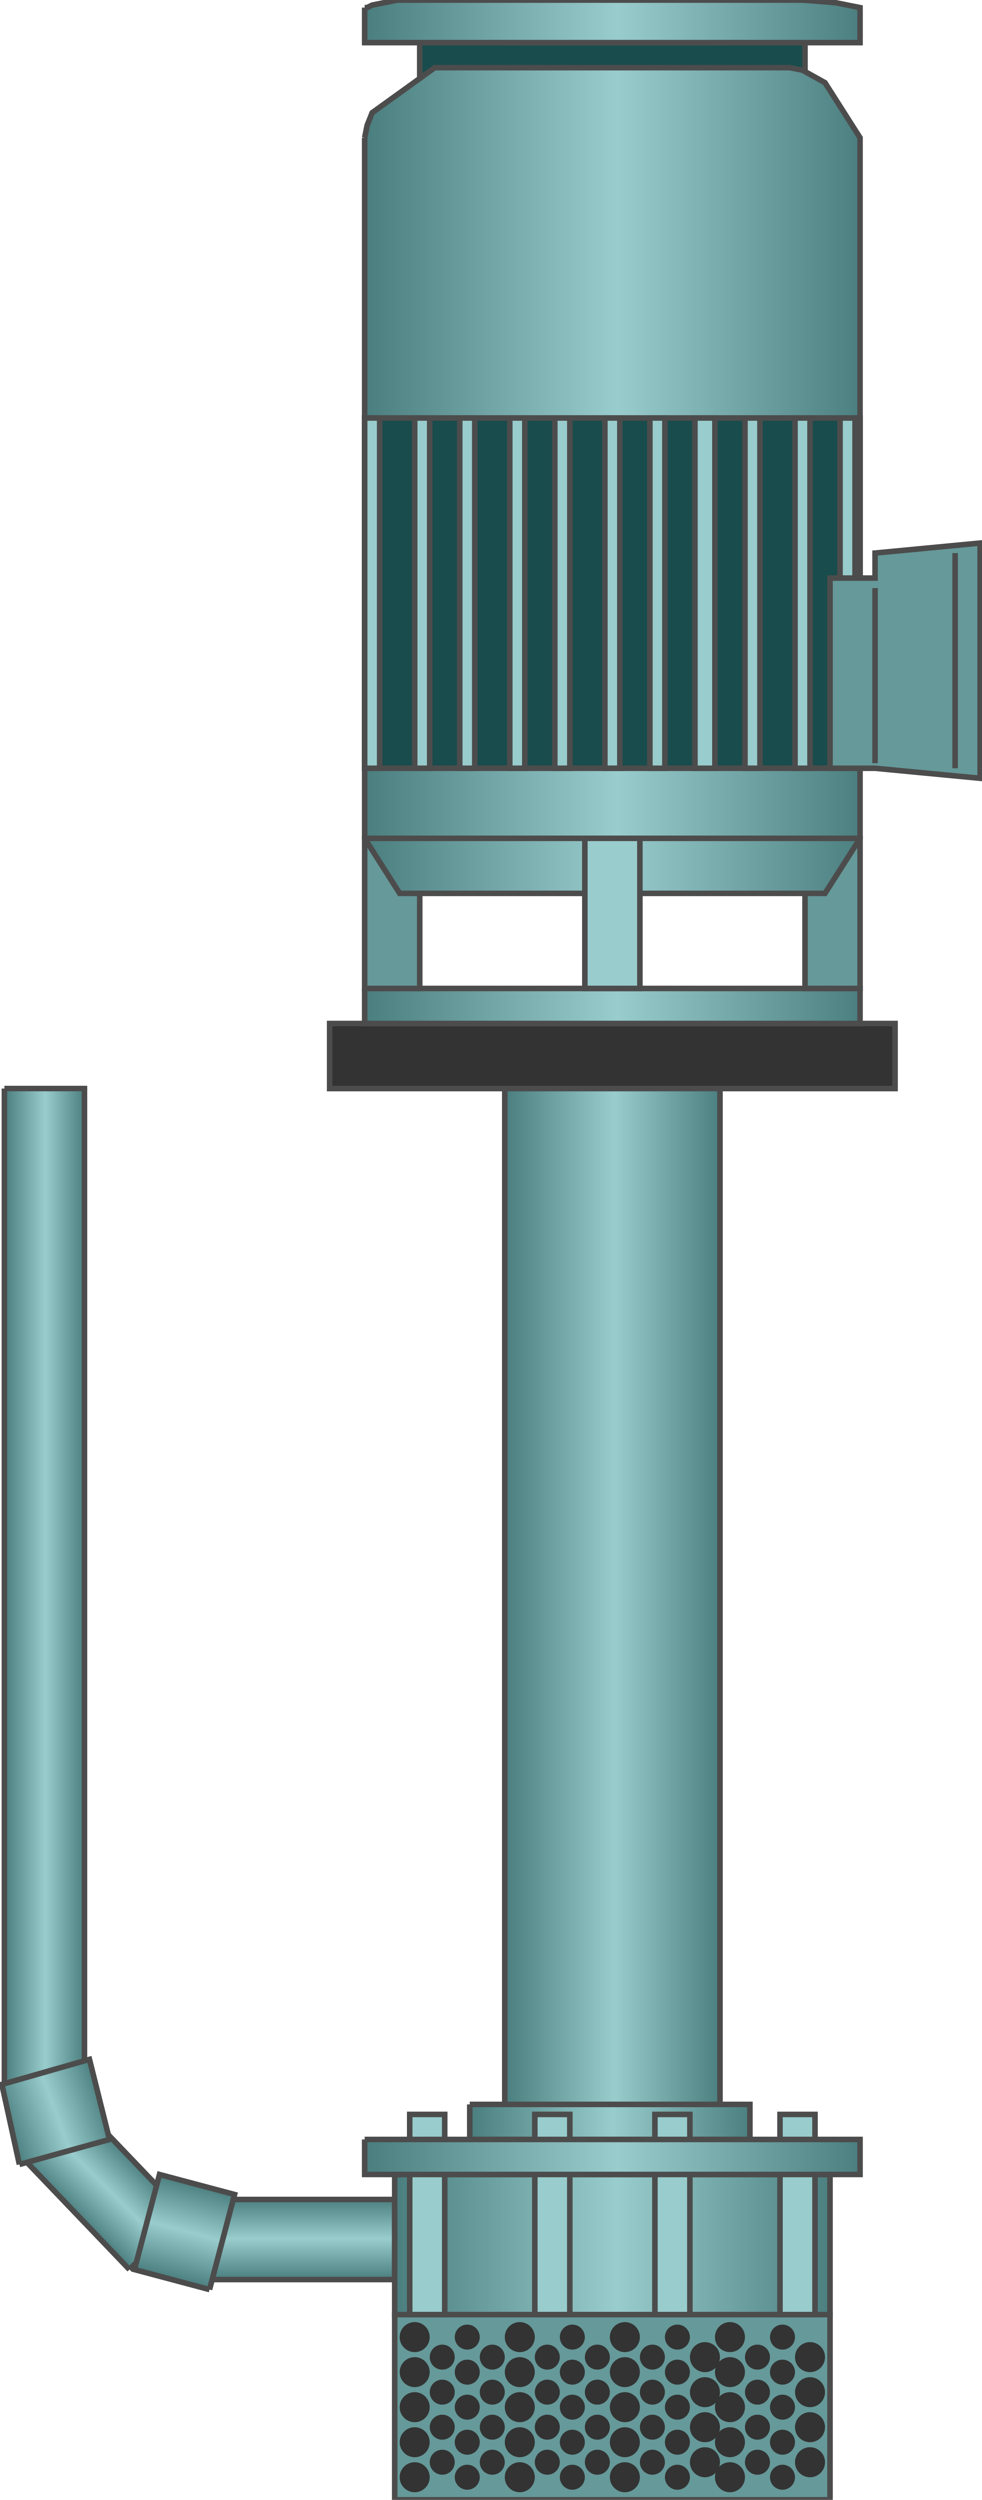 <!DOCTYPE svg PUBLIC "-//W3C//DTD SVG 1.1//EN" "http://www.w3.org/Graphics/SVG/1.1/DTD/svg11.dtd"><svg version="1.1" xmlns="http://www.w3.org/2000/svg" xmlns:xlink="http://www.w3.org/1999/xlink" width="44px" height="112px" viewBox="0 0 44.027 112.5" enable-background="new 0 0 44.027 112.5" xml:space="preserve">
<g id="Group_Drivershaft_Flange">
	
		<linearGradient id="SVGID_1_" gradientUnits="userSpaceOnUse" x1="22.633" y1="40.655" x2="32.318" y2="40.655" gradientTransform="matrix(1 0 0 -1 0 112.5)">
		<stop offset="0.01" style="stop-color:#4C7F7F" />
		<stop offset="0.51" style="stop-color:#99CCCC" />
		<stop offset="1" style="stop-color:#4C7F7F" />
	</linearGradient>
	<path fill="url(#SVGID_1_)" stroke="#4C4C4C" stroke-width="0.25" d="M22.633,48.987h9.686v45.717h-9.686V48.987" />
	
		<linearGradient id="SVGID_2_" gradientUnits="userSpaceOnUse" x1="21.057" y1="17.007" x2="33.668" y2="17.007" gradientTransform="matrix(1 0 0 -1 0 112.5)">
		<stop offset="0.01" style="stop-color:#4C7F7F" />
		<stop offset="0.51" style="stop-color:#99CCCC" />
		<stop offset="1" style="stop-color:#4C7F7F" />
	</linearGradient>
	<path fill="url(#SVGID_2_)" stroke="#4C4C4C" stroke-width="0.25" d="M21.057,94.704h12.61v1.577h-12.61V94.704" />
</g>
<g id="Group_Stand">
	<path fill="#333333" stroke="#4C4C4C" stroke-width="0.25" d="M14.751,46.06h25.448v2.928H14.751V46.06z" />
</g>
<g id="Group_Motor">
	
		<linearGradient id="SVGID_3_" gradientUnits="userSpaceOnUse" x1="16.327" y1="67.228" x2="38.623" y2="67.228" gradientTransform="matrix(1 0 0 -1 0 112.5)">
		<stop offset="0.01" style="stop-color:#4C7F7F" />
		<stop offset="0.51" style="stop-color:#99CCCC" />
		<stop offset="1" style="stop-color:#4C7F7F" />
	</linearGradient>
	<path fill="url(#SVGID_3_)" stroke="#4C4C4C" stroke-width="0.25" d="M16.327,44.483h22.296v1.577H16.327V44.483" />
	<path fill="#669999" stroke="#4C4C4C" stroke-width="0.25" d="M36.146,37.727h2.478v6.756h-2.478V37.727z" />
	<path fill="#669999" stroke="#4C4C4C" stroke-width="0.25" d="M16.327,37.727h2.479v6.756h-2.479V37.727z" />
	<path fill="#194C4C" stroke="#4C4C4C" stroke-width="0.25" d="M18.805,1.919h17.341v1.576H18.805V1.919z" />
	
		<linearGradient id="SVGID_4_" gradientUnits="userSpaceOnUse" x1="16.327" y1="90.875" x2="38.623" y2="90.875" gradientTransform="matrix(1 0 0 -1 0 112.5)">
		<stop offset="0.01" style="stop-color:#4C7F7F" />
		<stop offset="0.51" style="stop-color:#99CCCC" />
		<stop offset="1" style="stop-color:#4C7F7F" />
	</linearGradient>
	<path fill="url(#SVGID_4_)" stroke="#4C4C4C" stroke-width="0.25" d="M16.327,6.198v31.529l1.576,2.478h19.143l1.577-2.478v-0.45   v-0.451V6.198l-1.577-2.477l-1.013-0.563L35.47,3.045h-1.126H19.481l-2.815,2.027L16.44,5.635L16.327,6.198" />
	
		<linearGradient id="SVGID_5_" gradientUnits="userSpaceOnUse" x1="16.327" y1="111.539" x2="38.623" y2="111.539" gradientTransform="matrix(1 0 0 -1 0 112.5)">
		<stop offset="0.01" style="stop-color:#4C7F7F" />
		<stop offset="0.51" style="stop-color:#99CCCC" />
		<stop offset="1" style="stop-color:#4C7F7F" />
	</linearGradient>
	<path fill="url(#SVGID_5_)" stroke="#4C4C4C" stroke-width="0.25" d="M16.327,0.342v1.577h22.296V0.342l-1.126-0.225l-1.464-0.113   H18.917h-1.126l-1.126,0.225L16.44,0.342H16.327" />
	<path fill="none" stroke="#4C4C4C" stroke-width="0.25" d="M16.327,37.727h22.296" />
	<path fill="#99CCCC" stroke="#4C4C4C" stroke-width="0.25" d="M26.237,37.727h2.478v6.756h-2.478V37.727z" />
</g>
<g id="Group_Vent">
	<path fill="#194C4C" stroke="#4C4C4C" stroke-width="0.25" d="M16.327,18.81v15.764h22.296V18.81H16.327z" />
	<path fill="#99CCCC" stroke="#4C4C4C" stroke-width="0.25" d="M35.696,18.81v15.764h0.676V18.81H35.696z" />
	<path fill="#99CCCC" stroke="#4C4C4C" stroke-width="0.25" d="M33.444,18.81v15.764h0.675V18.81H33.444z" />
	<path fill="#99CCCC" stroke="#4C4C4C" stroke-width="0.25" d="M31.192,18.81v15.764h0.899V18.81H31.192z" />
	<path fill="#99CCCC" stroke="#4C4C4C" stroke-width="0.25" d="M29.164,18.81v15.764h0.676V18.81H29.164z" />
	<path fill="#99CCCC" stroke="#4C4C4C" stroke-width="0.25" d="M27.138,18.81v15.764h0.675V18.81H27.138z" />
	<path fill="#99CCCC" stroke="#4C4C4C" stroke-width="0.25" d="M24.885,18.81v15.764h0.677V18.81H24.885z" />
	<path fill="#99CCCC" stroke="#4C4C4C" stroke-width="0.25" d="M22.859,18.81v15.764h0.676V18.81H22.859z" />
	<path fill="#99CCCC" stroke="#4C4C4C" stroke-width="0.25" d="M20.607,18.81v15.764h0.676V18.81H20.607z" />
	<path fill="#99CCCC" stroke="#4C4C4C" stroke-width="0.25" d="M18.579,18.81v15.764h0.676V18.81H18.579z" />
	<path fill="#99CCCC" stroke="#4C4C4C" stroke-width="0.25" d="M16.327,18.81v15.764h0.676V18.81H16.327z" />
	<path fill="#99CCCC" stroke="#4C4C4C" stroke-width="0.25" d="M37.722,18.81v15.764h0.676V18.81H37.722z" />
</g>
<g id="Group_Box">
	<path fill="#669999" stroke="#4C4C4C" stroke-width="0.25" d="M37.272,34.574h2.026l4.729,0.451V24.439l-4.729,0.45v1.126h-2.026   V34.574z" />
	<path fill="none" stroke="#4C4C4C" stroke-width="0.25" d="M39.299,26.466v7.882" />
	<path fill="none" stroke="#4C4C4C" stroke-width="0.25" d="M42.902,24.89v9.684" />
</g>
<g id="Group_Drip_Pipe">
	
		<linearGradient id="SVGID_6_" gradientUnits="userSpaceOnUse" x1="3.209" y1="12.898" x2="5.8" y2="15.489" gradientTransform="matrix(1 0 0 -1 0 112.5)">
		<stop offset="0.01" style="stop-color:#4C7F7F" />
		<stop offset="0.51" style="stop-color:#99CCCC" />
		<stop offset="1" style="stop-color:#4C7F7F" />
	</linearGradient>
	<path fill="url(#SVGID_6_)" stroke="#4C4C4C" stroke-width="0.25" d="M5.742,102.136l2.479-2.478l-4.954-5.18l-2.479,2.478   L5.742,102.136" />
	
		<linearGradient id="SVGID_7_" gradientUnits="userSpaceOnUse" x1="13.513" y1="9.914" x2="13.513" y2="13.518" gradientTransform="matrix(1 0 0 -1 0 112.5)">
		<stop offset="0.01" style="stop-color:#4C7F7F" />
		<stop offset="0.51" style="stop-color:#99CCCC" />
		<stop offset="1" style="stop-color:#4C7F7F" />
	</linearGradient>
	<path fill="url(#SVGID_7_)" stroke="#4C4C4C" stroke-width="0.25" d="M9.346,102.586v-3.604h8.333v3.604H9.346" />
	
		<linearGradient id="SVGID_8_" gradientUnits="userSpaceOnUse" x1="0.113" y1="40.993" x2="3.717" y2="40.993" gradientTransform="matrix(1 0 0 -1 0 112.5)">
		<stop offset="0.01" style="stop-color:#4C7F7F" />
		<stop offset="0.51" style="stop-color:#99CCCC" />
		<stop offset="1" style="stop-color:#4C7F7F" />
	</linearGradient>
	<path fill="url(#SVGID_8_)" stroke="#4C4C4C" stroke-width="0.25" d="M0.113,48.987h3.604v45.041H0.113V48.987" />
	
		<linearGradient id="SVGID_9_" gradientUnits="userSpaceOnUse" x1="0.219" y1="16.657" x2="4.524" y2="18.224" gradientTransform="matrix(1 0 0 -1 0 112.5)">
		<stop offset="0.01" style="stop-color:#4C7F7F" />
		<stop offset="0.51" style="stop-color:#99CCCC" />
		<stop offset="1" style="stop-color:#4C7F7F" />
	</linearGradient>
	<path fill="url(#SVGID_9_)" stroke="#4C4C4C" stroke-width="0.25" d="M0.788,97.406l4.054-1.125l-0.9-3.604L0,93.803L0.788,97.406" />
	
		<linearGradient id="SVGID_10_" gradientUnits="userSpaceOnUse" x1="7.648" y1="9.915" x2="8.794" y2="14.192" gradientTransform="matrix(1 0 0 -1 0 112.5)">
		<stop offset="0.01" style="stop-color:#4C7F7F" />
		<stop offset="0.51" style="stop-color:#99CCCC" />
		<stop offset="1" style="stop-color:#4C7F7F" />
	</linearGradient>
	<path fill="url(#SVGID_10_)" stroke="#4C4C4C" stroke-width="0.25" d="M9.346,103.037l1.126-4.279l-3.378-0.9l-1.127,4.278   L9.346,103.037" />
</g>
<g id="Group_Sump_Tank">
	
		<linearGradient id="SVGID_11_" gradientUnits="userSpaceOnUse" x1="17.679" y1="11.49" x2="37.272" y2="11.49" gradientTransform="matrix(1 0 0 -1 0 112.5)">
		<stop offset="0.01" style="stop-color:#4C7F7F" />
		<stop offset="0.51" style="stop-color:#99CCCC" />
		<stop offset="1" style="stop-color:#4C7F7F" />
	</linearGradient>
	<path fill="url(#SVGID_11_)" stroke="#4C4C4C" stroke-width="0.25" d="M17.679,97.857h19.593v6.306H17.679V97.857" />
	<path fill="#669999" stroke="#4C4C4C" stroke-width="0.25" d="M17.679,104.163h19.593v8.333H17.679V104.163z" />
	<path fill="#99CCCC" stroke="#4C4C4C" stroke-width="0.25" d="M18.355,104.163h1.576v-9.009h-1.576V104.163z" />
	<path fill="#99CCCC" stroke="#4C4C4C" stroke-width="0.25" d="M35.02,104.163h1.576v-9.009H35.02V104.163z" />
	<path fill="#99CCCC" stroke="#4C4C4C" stroke-width="0.25" d="M23.985,104.163h1.576v-9.009h-1.576V104.163z" />
	<path fill="#99CCCC" stroke="#4C4C4C" stroke-width="0.25" d="M29.39,104.163h1.575v-9.009H29.39V104.163z" />
	
		<linearGradient id="SVGID_12_" gradientUnits="userSpaceOnUse" x1="16.327" y1="15.431" x2="38.623" y2="15.431" gradientTransform="matrix(1 0 0 -1 0 112.5)">
		<stop offset="0.01" style="stop-color:#4C7F7F" />
		<stop offset="0.51" style="stop-color:#99CCCC" />
		<stop offset="1" style="stop-color:#4C7F7F" />
	</linearGradient>
	<path fill="url(#SVGID_12_)" stroke="#4C4C4C" stroke-width="0.25" d="M16.327,96.281h22.296v1.576H16.327V96.281" />
</g>
<g id="Group_FilterBed">
	<circle fill="#333333" cx="18.579" cy="106.752" r="0.675" />
	<circle fill="#333333" cx="18.579" cy="108.329" r="0.676" />
	<circle fill="#333333" cx="18.579" cy="105.176" r="0.676" />
	<circle fill="#333333" cx="18.579" cy="109.906" r="0.675" />
	<circle fill="#333333" cx="19.819" cy="107.653" r="0.563" />
	<circle fill="#333333" cx="19.819" cy="109.23" r="0.563" />
	<circle fill="#333333" cx="19.819" cy="106.077" r="0.563" />
	<circle fill="#333333" cx="19.819" cy="110.806" r="0.563" />
	<circle fill="#333333" cx="18.579" cy="111.482" r="0.676" />
	<circle fill="#333333" cx="20.945" cy="106.753" r="0.563" />
	<circle fill="#333333" cx="20.945" cy="108.329" r="0.563" />
	<circle fill="#333333" cx="20.945" cy="105.176" r="0.563" />
	<circle fill="#333333" cx="20.945" cy="109.906" r="0.563" />
	<circle fill="#333333" cx="22.071" cy="107.653" r="0.563" />
	<circle fill="#333333" cx="22.071" cy="109.23" r="0.563" />
	<circle fill="#333333" cx="22.071" cy="106.077" r="0.563" />
	<circle fill="#333333" cx="22.071" cy="110.806" r="0.563" />
	<circle fill="#333333" cx="20.945" cy="111.482" r="0.563" />
	<circle fill="#333333" cx="23.309" cy="106.752" r="0.675" />
	<circle fill="#333333" cx="23.309" cy="108.329" r="0.676" />
	<circle fill="#333333" cx="23.309" cy="105.176" r="0.676" />
	<circle fill="#333333" cx="23.309" cy="109.906" r="0.675" />
	<circle fill="#333333" cx="24.547" cy="107.653" r="0.563" />
	<circle fill="#333333" cx="24.547" cy="109.23" r="0.563" />
	<circle fill="#333333" cx="24.547" cy="106.077" r="0.563" />
	<circle fill="#333333" cx="24.547" cy="110.806" r="0.563" />
	<circle fill="#333333" cx="23.309" cy="111.482" r="0.676" />
	<circle fill="#333333" cx="25.674" cy="106.753" r="0.563" />
	<circle fill="#333333" cx="25.674" cy="108.329" r="0.563" />
	<circle fill="#333333" cx="25.674" cy="105.176" r="0.563" />
	<circle fill="#333333" cx="25.674" cy="109.906" r="0.563" />
	<circle fill="#333333" cx="26.8" cy="107.653" r="0.563" />
	<circle fill="#333333" cx="26.8" cy="109.23" r="0.563" />
	<circle fill="#333333" cx="26.8" cy="106.077" r="0.563" />
	<circle fill="#333333" cx="26.8" cy="110.806" r="0.563" />
	<circle fill="#333333" cx="25.674" cy="111.482" r="0.563" />
	<circle fill="#333333" cx="28.038" cy="106.752" r="0.675" />
	<circle fill="#333333" cx="28.038" cy="108.329" r="0.676" />
	<circle fill="#333333" cx="28.038" cy="105.176" r="0.676" />
	<circle fill="#333333" cx="28.038" cy="109.906" r="0.675" />
	<circle fill="#333333" cx="29.277" cy="107.653" r="0.563" />
	<circle fill="#333333" cx="29.277" cy="109.23" r="0.563" />
	<circle fill="#333333" cx="29.277" cy="106.077" r="0.563" />
	<circle fill="#333333" cx="29.277" cy="110.806" r="0.563" />
	<circle fill="#333333" cx="28.038" cy="111.482" r="0.676" />
	<circle fill="#333333" cx="30.403" cy="106.753" r="0.563" />
	<circle fill="#333333" cx="30.403" cy="108.329" r="0.563" />
	<circle fill="#333333" cx="30.403" cy="105.176" r="0.563" />
	<circle fill="#333333" cx="30.403" cy="109.906" r="0.563" />
	<circle fill="#333333" cx="31.642" cy="107.654" r="0.675" />
	<circle fill="#333333" cx="31.642" cy="109.23" r="0.676" />
	<circle fill="#333333" cx="31.642" cy="106.077" r="0.676" />
	<circle fill="#333333" cx="31.642" cy="110.807" r="0.676" />
	<circle fill="#333333" cx="30.403" cy="111.482" r="0.563" />
	<circle fill="#333333" cx="32.768" cy="106.752" r="0.675" />
	<circle fill="#333333" cx="32.768" cy="108.329" r="0.676" />
	<circle fill="#333333" cx="32.768" cy="105.176" r="0.676" />
	<circle fill="#333333" cx="32.768" cy="109.906" r="0.675" />
	<circle fill="#333333" cx="34.006" cy="107.653" r="0.563" />
	<circle fill="#333333" cx="34.006" cy="109.23" r="0.563" />
	<circle fill="#333333" cx="34.006" cy="106.077" r="0.563" />
	<circle fill="#333333" cx="34.006" cy="110.806" r="0.563" />
	<circle fill="#333333" cx="32.768" cy="111.482" r="0.676" />
	<circle fill="#333333" cx="35.132" cy="106.753" r="0.563" />
	<circle fill="#333333" cx="35.132" cy="108.329" r="0.563" />
	<circle fill="#333333" cx="35.132" cy="105.176" r="0.563" />
	<circle fill="#333333" cx="35.132" cy="109.906" r="0.563" />
	<circle fill="#333333" cx="36.371" cy="107.654" r="0.675" />
	<circle fill="#333333" cx="36.371" cy="109.23" r="0.676" />
	<circle fill="#333333" cx="36.371" cy="106.077" r="0.676" />
	<circle fill="#333333" cx="36.371" cy="110.807" r="0.676" />
	<circle fill="#333333" cx="35.132" cy="111.482" r="0.563" />
</g>
</svg>